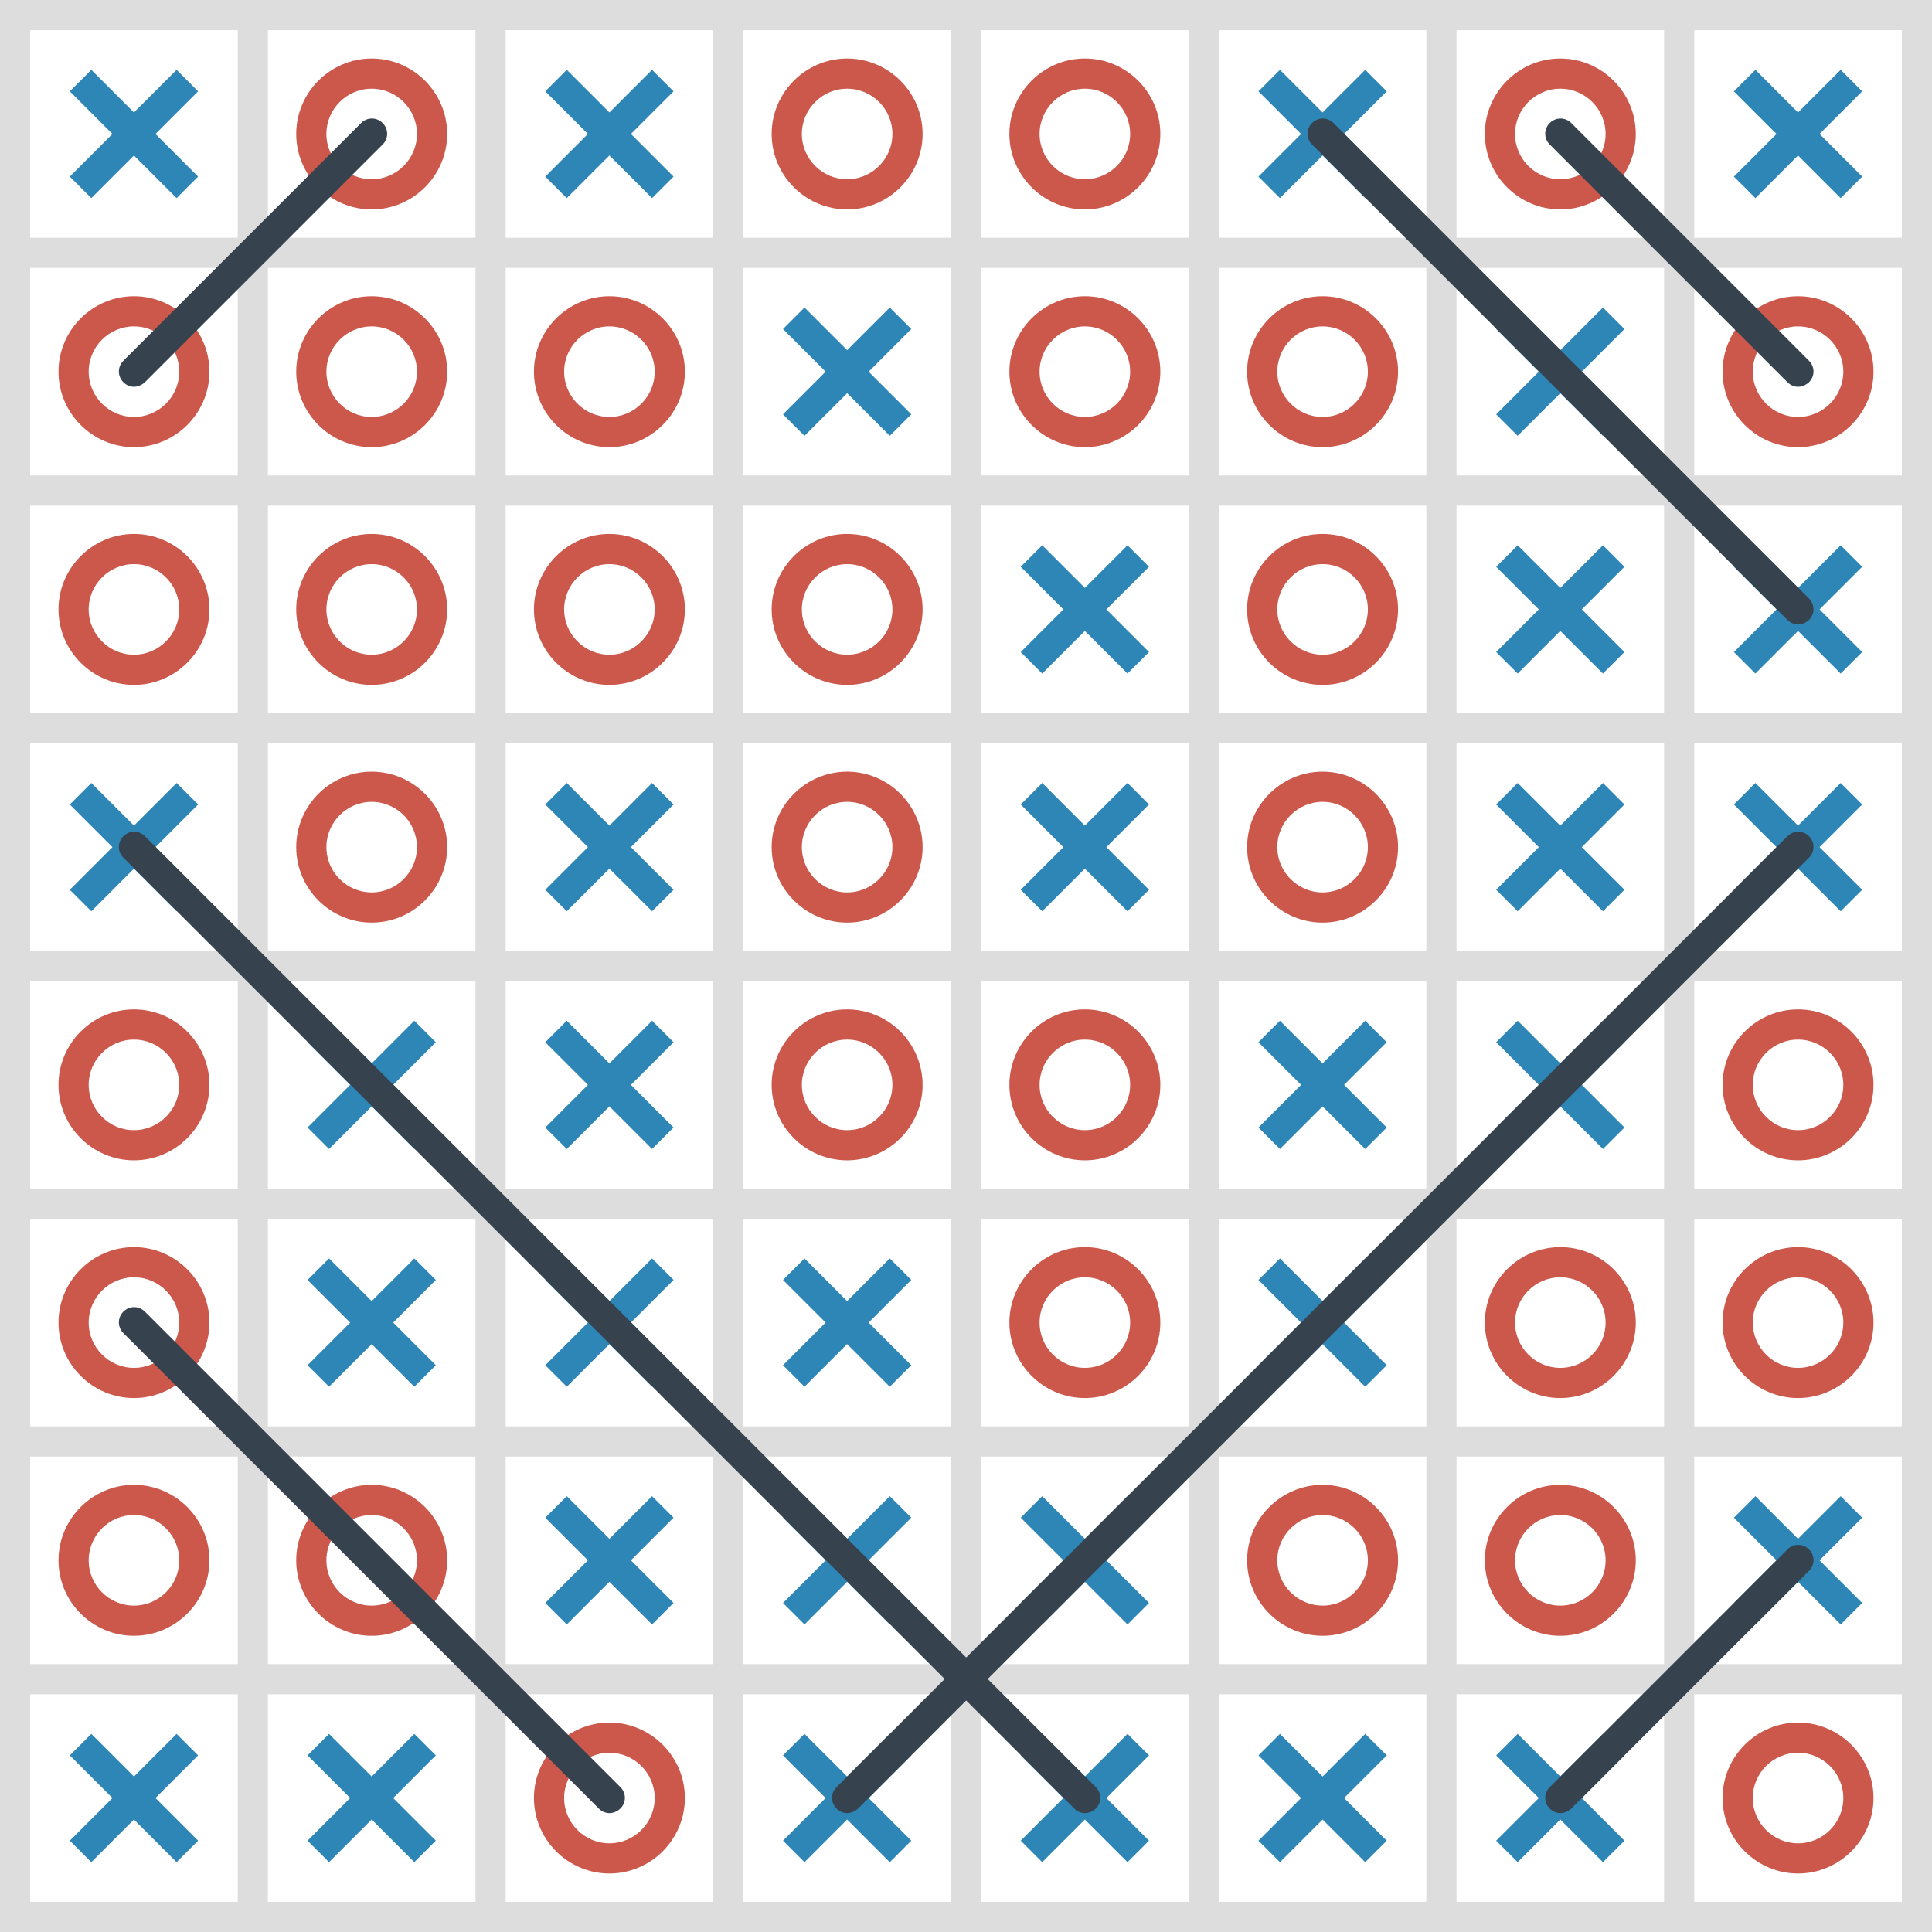<svg version="1.1" xmlns="http://www.w3.org/2000/svg" x="0" y="0" viewBox="0 0 512 512" xml:space="preserve"><style type="text/css">.st1{fill:#cc584c}.st3{fill:#36434f}</style><path d="M449 0H0v512h512V0h-63zm-8 8v55h-55V8h55zM252 260v55h-55v-55h55zm-55-8v-55h55v55h-55zm63 8h55v55h-55v-55zm0-8v-55h55v55h-55zm0-63v-55h55v55h-55zm-8 0h-55v-55h55v55zm-63 0h-55v-55h55v55zm0 8v55h-55v-55h55zm0 63v55h-55v-55h55zm0 63v55h-55v-55h55zm8 0h55v55h-55v-55zm63 0h55v55h-55v-55zm63 0h55v55h-55v-55zm0-8v-55h55v55h-55zm0-63v-55h55v55h-55zm0-63v-55h55v55h-55zm0-63V71h55v55h-55zm-8 0h-55V71h55v55zm-63 0h-55V71h55v55zm-63 0h-55V71h55v55zm-63 0H71V71h55v55zm0 8v55H71v-55h55zm0 63v55H71v-55h55zm0 63v55H71v-55h55zm0 63v55H71v-55h55zm0 63v55H71v-55h55zm8 0h55v55h-55v-55zm63 0h55v55h-55v-55zm63 0h55v55h-55v-55zm63 0h55v55h-55v-55zm63 0h55v55h-55v-55zm0-8v-55h55v55h-55zm0-63v-55h55v55h-55zm0-63v-55h55v55h-55zm0-63v-55h55v55h-55zm0-63V71h55v55h-55zM378 8v55h-55V8h55zm-63 0v55h-55V8h55zm-63 0v55h-55V8h55zm-63 0v55h-55V8h55zm-63 0v55H71V8h55zM8 8h55v55H8V8zm0 63h55v55H8V71zm0 63h55v55H8v-55zm0 63h55v55H8v-55zm0 63h55v55H8v-55zm0 63h55v55H8v-55zm0 63h55v55H8v-55zm0 118v-55h55v55H8zm63 0v-55h55v55H71zm63 0v-55h55v55h-55zm63 0v-55h55v55h-55zm63 0v-55h55v55h-55zm63 0v-55h55v55h-55zm63 0v-55h55v55h-55zm118 0h-55v-55h55v55zm0-63h-55v-55h55v55zm0-63h-55v-55h55v55zm0-63h-55v-55h55v55zm0-63h-55v-55h55v55zm0-63h-55v-55h55v55zm0-63h-55V71h55v55zm-55-63V8h55v55h-55z" fill="#ddd"/><path class="st1" d="M287.5 86.5c6.6 0 12 5.4 12 12s-5.4 12-12 12-12-5.4-12-12 5.4-12 12-12m0-8c-11 0-20 9-20 20s9 20 20 20 20-9 20-20-9-20-20-20zm126-55c6.6 0 12 5.4 12 12s-5.4 12-12 12-12-5.4-12-12 5.4-12 12-12m0-8c-11 0-20 9-20 20s9 20 20 20 20-9 20-20-9-20-20-20zm-378 71c6.6 0 12 5.4 12 12s-5.4 12-12 12-12-5.4-12-12 5.4-12 12-12m0-8c-11 0-20 9-20 20s9 20 20 20 20-9 20-20-9-20-20-20zm126 8c6.6 0 12 5.4 12 12s-5.4 12-12 12-12-5.4-12-12 5.4-12 12-12m0-8c-11 0-20 9-20 20s9 20 20 20 20-9 20-20-9-20-20-20zm-63-55c6.6 0 12 5.4 12 12s-5.4 12-12 12-12-5.4-12-12 5.4-12 12-12m0-8c-11 0-20 9-20 20s9 20 20 20 20-9 20-20-9-20-20-20zm189 8c6.6 0 12 5.4 12 12s-5.4 12-12 12-12-5.4-12-12 5.4-12 12-12m0-8c-11 0-20 9-20 20s9 20 20 20 20-9 20-20-9-20-20-20zm-63 8c6.6 0 12 5.4 12 12s-5.4 12-12 12-12-5.4-12-12 5.4-12 12-12m0-8c-11 0-20 9-20 20s9 20 20 20 20-9 20-20-9-20-20-20zm126 71c6.6 0 12 5.4 12 12s-5.4 12-12 12-12-5.4-12-12 5.4-12 12-12m0-8c-11 0-20 9-20 20s9 20 20 20 20-9 20-20-9-20-20-20z"/><path d="M235.8 81.5l-11.3 11.3-11.3-11.3-5.7 5.7 11.3 11.3-11.3 11.3 5.7 5.7 11.3-11.3 11.3 11.3 5.7-5.7-11.3-11.3 11.3-11.3-5.7-5.7zm-189-63L35.5 29.8 24.2 18.5l-5.7 5.7 11.3 11.3-11.3 11.3 5.7 5.7 11.3-11.3 11.3 11.3 5.7-5.7-11.3-11.3 11.3-11.3-5.7-5.7zm126 0l-11.3 11.3-11.3-11.3-5.7 5.7 11.3 11.3-11.3 11.3 5.7 5.7 11.3-11.3 11.3 11.3 5.7-5.7-11.3-11.3 11.3-11.3-5.7-5.7zm315 0l-11.3 11.3-11.3-11.3-5.7 5.7 11.3 11.3-11.3 11.3 5.7 5.7 11.3-11.3 11.3 11.3 5.7-5.7-11.3-11.3 11.3-11.3-5.7-5.7zm-126 0l-11.3 11.3-11.3-11.3-5.7 5.7 11.3 11.3-11.3 11.3 5.7 5.7 11.3-11.3 11.3 11.3 5.7-5.7-11.3-11.3 11.3-11.3-5.7-5.7zm-189 315l-11.3 11.3-11.3-11.3-5.7 5.7 11.3 11.3-11.3 11.3 5.7 5.7 11.3-11.3 11.3 11.3 5.7-5.7-11.3-11.3 11.3-11.3-5.7-5.7zm252-252l-11.3 11.3-11.3-11.3-5.7 5.7 11.3 11.3-11.3 11.3 5.7 5.7 11.3-11.3 11.3 11.3 5.7-5.7-11.3-11.3 11.3-11.3-5.7-5.7zm-189 315l-11.3 11.3-11.3-11.3-5.7 5.7 11.3 11.3-11.3 11.3 5.7 5.7 11.3-11.3 11.3 11.3 5.7-5.7-11.3-11.3 11.3-11.3-5.7-5.7zm-126-126l-11.3 11.3-11.3-11.3-5.7 5.7 11.3 11.3-11.3 11.3 5.7 5.7 11.3-11.3 11.3 11.3 5.7-5.7-11.3-11.3 11.3-11.3-5.7-5.7zm63 0l-11.3 11.3-11.3-11.3-5.7 5.7 11.3 11.3-11.3 11.3 5.7 5.7 11.3-11.3 11.3 11.3 5.7-5.7-11.3-11.3 11.3-11.3-5.7-5.7zm126-126l-11.3 11.3-11.3-11.3-5.7 5.7 11.3 11.3-11.3 11.3 5.7 5.7 11.3-11.3 11.3 11.3 5.7-5.7-11.3-11.3 11.3-11.3-5.7-5.7zm126 0l-11.3 11.3-11.3-11.3-5.7 5.7 11.3 11.3-11.3 11.3 5.7 5.7 11.3-11.3 11.3 11.3 5.7-5.7-11.3-11.3 11.3-11.3-5.7-5.7zm-126 63l-11.3 11.3-11.3-11.3-5.7 5.7 11.3 11.3-11.3 11.3 5.7 5.7 11.3-11.3 11.3 11.3 5.7-5.7-11.3-11.3 11.3-11.3-5.7-5.7zm63 63l-11.3 11.3-11.3-11.3-5.7 5.7 11.3 11.3-11.3 11.3 5.7 5.7 11.3-11.3 11.3 11.3 5.7-5.7-11.3-11.3 11.3-11.3-5.7-5.7zm126-63l-11.3 11.3-11.3-11.3-5.7 5.7 11.3 11.3-11.3 11.3 5.7 5.7 11.3-11.3 11.3 11.3 5.7-5.7-11.3-11.3 11.3-11.3-5.7-5.7zm-315 0l-11.3 11.3-11.3-11.3-5.7 5.7 11.3 11.3-11.3 11.3 5.7 5.7 11.3-11.3 11.3 11.3 5.7-5.7-11.3-11.3 11.3-11.3-5.7-5.7zm-126 0l-11.3 11.3-11.3-11.3-5.7 5.7 11.3 11.3-11.3 11.3 5.7 5.7 11.3-11.3 11.3 11.3 5.7-5.7-11.3-11.3 11.3-11.3-5.7-5.7zm378 0l-11.3 11.3-11.3-11.3-5.7 5.7 11.3 11.3-11.3 11.3 5.7 5.7 11.3-11.3 11.3 11.3 5.7-5.7-11.3-11.3 11.3-11.3-5.7-5.7zm0 63l-11.3 11.3-11.3-11.3-5.7 5.7 11.3 11.3-11.3 11.3 5.7 5.7 11.3-11.3 11.3 11.3 5.7-5.7-11.3-11.3 11.3-11.3-5.7-5.7zm-315 63l-11.3 11.3-11.3-11.3-5.7 5.7 11.3 11.3-11.3 11.3 5.7 5.7 11.3-11.3 11.3 11.3 5.7-5.7-11.3-11.3 11.3-11.3-5.7-5.7zm252 0l-11.3 11.3-11.3-11.3-5.7 5.7 11.3 11.3-11.3 11.3 5.7 5.7 11.3-11.3 11.3 11.3 5.7-5.7-11.3-11.3 11.3-11.3-5.7-5.7zm126 63l-11.3 11.3-11.3-11.3-5.7 5.7 11.3 11.3-11.3 11.3 5.7 5.7 11.3-11.3 11.3 11.3 5.7-5.7-11.3-11.3 11.3-11.3-5.7-5.7zm-441 63l-11.3 11.3-11.3-11.3-5.7 5.7 11.3 11.3-11.3 11.3 5.7 5.7 11.3-11.3 11.3 11.3 5.7-5.7-11.3-11.3 11.3-11.3-5.7-5.7zm126-63l-11.3 11.3-11.3-11.3-5.7 5.7 11.3 11.3-11.3 11.3 5.7 5.7 11.3-11.3 11.3 11.3 5.7-5.7-11.3-11.3 11.3-11.3-5.7-5.7zm126 0l-11.3 11.3-11.3-11.3-5.7 5.7 11.3 11.3-11.3 11.3 5.7 5.7 11.3-11.3 11.3 11.3 5.7-5.7-11.3-11.3 11.3-11.3-5.7-5.7zm0 63l-11.3 11.3-11.3-11.3-5.7 5.7 11.3 11.3-11.3 11.3 5.7 5.7 11.3-11.3 11.3 11.3 5.7-5.7-11.3-11.3 11.3-11.3-5.7-5.7zm-189 0l-11.3 11.3-11.3-11.3-5.7 5.7 11.3 11.3-11.3 11.3 5.7 5.7 11.3-11.3 11.3 11.3 5.7-5.7-11.3-11.3 11.3-11.3-5.7-5.7zm252 0l-11.3 11.3-11.3-11.3-5.7 5.7 11.3 11.3-11.3 11.3 5.7 5.7 11.3-11.3 11.3 11.3 5.7-5.7-11.3-11.3 11.3-11.3-5.7-5.7zm63 0l-11.3 11.3-11.3-11.3-5.7 5.7 11.3 11.3-11.3 11.3 5.7 5.7 11.3-11.3 11.3 11.3 5.7-5.7-11.3-11.3 11.3-11.3-5.7-5.7zm63-315l-11.3 11.3-11.3-11.3-5.7 5.7 11.3 11.3-11.3 11.3 5.7 5.7 11.3-11.3 11.3 11.3 5.7-5.7-11.3-11.3 11.3-11.3-5.7-5.7zm-252 315l-11.3 11.3-11.3-11.3-5.7 5.7 11.3 11.3-11.3 11.3 5.7 5.7 11.3-11.3 11.3 11.3 5.7-5.7-11.3-11.3 11.3-11.3-5.7-5.7zm0-126l-11.3 11.3-11.3-11.3-5.7 5.7 11.3 11.3-11.3 11.3 5.7 5.7 11.3-11.3 11.3 11.3 5.7-5.7-11.3-11.3 11.3-11.3-5.7-5.7z" fill="#2e86b7"/><path class="st1" d="M161.5 149.5c6.6 0 12 5.4 12 12s-5.4 12-12 12-12-5.4-12-12 5.4-12 12-12m0-8c-11 0-20 9-20 20s9 20 20 20 20-9 20-20-9-20-20-20zm189 8c6.6 0 12 5.4 12 12s-5.4 12-12 12-12-5.4-12-12 5.4-12 12-12m0-8c-11 0-20 9-20 20s9 20 20 20 20-9 20-20-9-20-20-20zm-315 8c6.6 0 12 5.4 12 12s-5.4 12-12 12-12-5.4-12-12 5.4-12 12-12m0-8c-11 0-20 9-20 20s9 20 20 20 20-9 20-20-9-20-20-20zm0 134c6.6 0 12 5.4 12 12s-5.4 12-12 12-12-5.4-12-12 5.4-12 12-12m0-8c-11 0-20 9-20 20s9 20 20 20 20-9 20-20-9-20-20-20zm63-118c6.6 0 12 5.4 12 12s-5.4 12-12 12-12-5.4-12-12 5.4-12 12-12m0-8c-11 0-20 9-20 20s9 20 20 20 20-9 20-20-9-20-20-20zm0-55c6.6 0 12 5.4 12 12s-5.4 12-12 12-12-5.4-12-12 5.4-12 12-12m0-8c-11 0-20 9-20 20s9 20 20 20 20-9 20-20-9-20-20-20zm126 71c6.6 0 12 5.4 12 12s-5.4 12-12 12-12-5.4-12-12 5.4-12 12-12m0-8c-11 0-20 9-20 20s9 20 20 20 20-9 20-20-9-20-20-20zm252-55c6.6 0 12 5.4 12 12s-5.4 12-12 12-12-5.4-12-12 5.4-12 12-12m0-8c-11 0-20 9-20 20s9 20 20 20 20-9 20-20-9-20-20-20zm-189 197c6.6 0 12 5.4 12 12s-5.4 12-12 12-12-5.4-12-12 5.4-12 12-12m0-8c-11 0-20 9-20 20s9 20 20 20 20-9 20-20-9-20-20-20zm189 71c6.6 0 12 5.4 12 12s-5.4 12-12 12-12-5.4-12-12 5.4-12 12-12m0-8c-11 0-20 9-20 20s9 20 20 20 20-9 20-20-9-20-20-20zm-252-55c6.6 0 12 5.4 12 12s-5.4 12-12 12-12-5.4-12-12 5.4-12 12-12m0-8c-11 0-20 9-20 20s9 20 20 20 20-9 20-20-9-20-20-20zm63 71c6.6 0 12 5.4 12 12s-5.4 12-12 12-12-5.4-12-12 5.4-12 12-12m0-8c-11 0-20 9-20 20s9 20 20 20 20-9 20-20-9-20-20-20zm-189-118c6.6 0 12 5.4 12 12s-5.4 12-12 12-12-5.4-12-12 5.4-12 12-12m0-8c-11 0-20 9-20 20s9 20 20 20 20-9 20-20-9-20-20-20zm126 8c6.6 0 12 5.4 12 12s-5.4 12-12 12-12-5.4-12-12 5.4-12 12-12m0-8c-11 0-20 9-20 20s9 20 20 20 20-9 20-20-9-20-20-20zm126 8c6.6 0 12 5.4 12 12s-5.4 12-12 12-12-5.4-12-12 5.4-12 12-12m0-8c-11 0-20 9-20 20s9 20 20 20 20-9 20-20-9-20-20-20zm126 71c6.6 0 12 5.4 12 12s-5.4 12-12 12-12-5.4-12-12 5.4-12 12-12m0-8c-11 0-20 9-20 20s9 20 20 20 20-9 20-20-9-20-20-20zm0 197c6.6 0 12 5.4 12 12s-5.4 12-12 12-12-5.4-12-12 5.4-12 12-12m0-8c-11 0-20 9-20 20s9 20 20 20 20-9 20-20-9-20-20-20zm-63-55c6.6 0 12 5.4 12 12s-5.4 12-12 12-12-5.4-12-12 5.4-12 12-12m0-8c-11 0-20 9-20 20s9 20 20 20 20-9 20-20-9-20-20-20zm-378 8c6.6 0 12 5.4 12 12s-5.4 12-12 12-12-5.4-12-12 5.4-12 12-12m0-8c-11 0-20 9-20 20s9 20 20 20 20-9 20-20-9-20-20-20zm126 71c6.6 0 12 5.4 12 12s-5.4 12-12 12-12-5.4-12-12 5.4-12 12-12m0-8c-11 0-20 9-20 20s9 20 20 20 20-9 20-20-9-20-20-20zm-63-55c6.6 0 12 5.4 12 12s-5.4 12-12 12-12-5.4-12-12 5.4-12 12-12m0-8c-11 0-20 9-20 20s9 20 20 20 20-9 20-20-9-20-20-20zm252 8c6.6 0 12 5.4 12 12s-5.4 12-12 12-12-5.4-12-12 5.4-12 12-12m0-8c-11 0-20 9-20 20s9 20 20 20 20-9 20-20-9-20-20-20zm-315-55c6.6 0 12 5.4 12 12s-5.4 12-12 12-12-5.4-12-12 5.4-12 12-12m0-8c-11 0-20 9-20 20s9 20 20 20 20-9 20-20-9-20-20-20zm378 8c6.6 0 12 5.4 12 12s-5.4 12-12 12-12-5.4-12-12 5.4-12 12-12m0-8c-11 0-20 9-20 20s9 20 20 20 20-9 20-20-9-20-20-20z"/><path class="st3" d="M35.5 102.5c-1 0-2-.4-2.8-1.2-1.6-1.6-1.6-4.1 0-5.7l63-63c1.6-1.6 4.1-1.6 5.7 0 1.6 1.6 1.6 4.1 0 5.7l-63 63c-.9.8-1.9 1.2-2.9 1.2zm126 378c-1 0-2-.4-2.8-1.2l-126-126c-1.6-1.6-1.6-4.1 0-5.7 1.6-1.6 4.1-1.6 5.7 0l126 126c1.6 1.6 1.6 4.1 0 5.7-.9.8-1.9 1.2-2.9 1.2zm315-378c-1 0-2-.4-2.8-1.2l-63-63c-1.6-1.6-1.6-4.1 0-5.7 1.6-1.6 4.1-1.6 5.7 0l63 63c1.6 1.6 1.6 4.1 0 5.7-.9.8-1.9 1.2-2.9 1.2zm0 63c-1 0-2-.4-2.8-1.2l-126-126c-1.6-1.6-1.6-4.1 0-5.7 1.6-1.6 4.1-1.6 5.7 0l126 126c1.6 1.6 1.6 4.1 0 5.7-.9.8-1.9 1.2-2.9 1.2zm-63 315c-1 0-2-.4-2.8-1.2-1.6-1.6-1.6-4.1 0-5.7l63-63c1.6-1.6 4.1-1.6 5.7 0 1.6 1.6 1.6 4.1 0 5.7l-63 63c-.9.8-1.9 1.2-2.9 1.2zm-189 0c-1 0-2-.4-2.8-1.2-1.6-1.6-1.6-4.1 0-5.7l252-252c1.6-1.6 4.1-1.6 5.7 0 1.6 1.6 1.6 4.1 0 5.7l-252 252c-.9.8-1.9 1.2-2.9 1.2z"/><path class="st3" d="M287.5 480.5c-1 0-2-.4-2.8-1.2l-252-252c-1.6-1.6-1.6-4.1 0-5.7 1.6-1.6 4.1-1.6 5.7 0l252 252c1.6 1.6 1.6 4.1 0 5.7-.9.8-1.9 1.2-2.9 1.2z"/></svg>